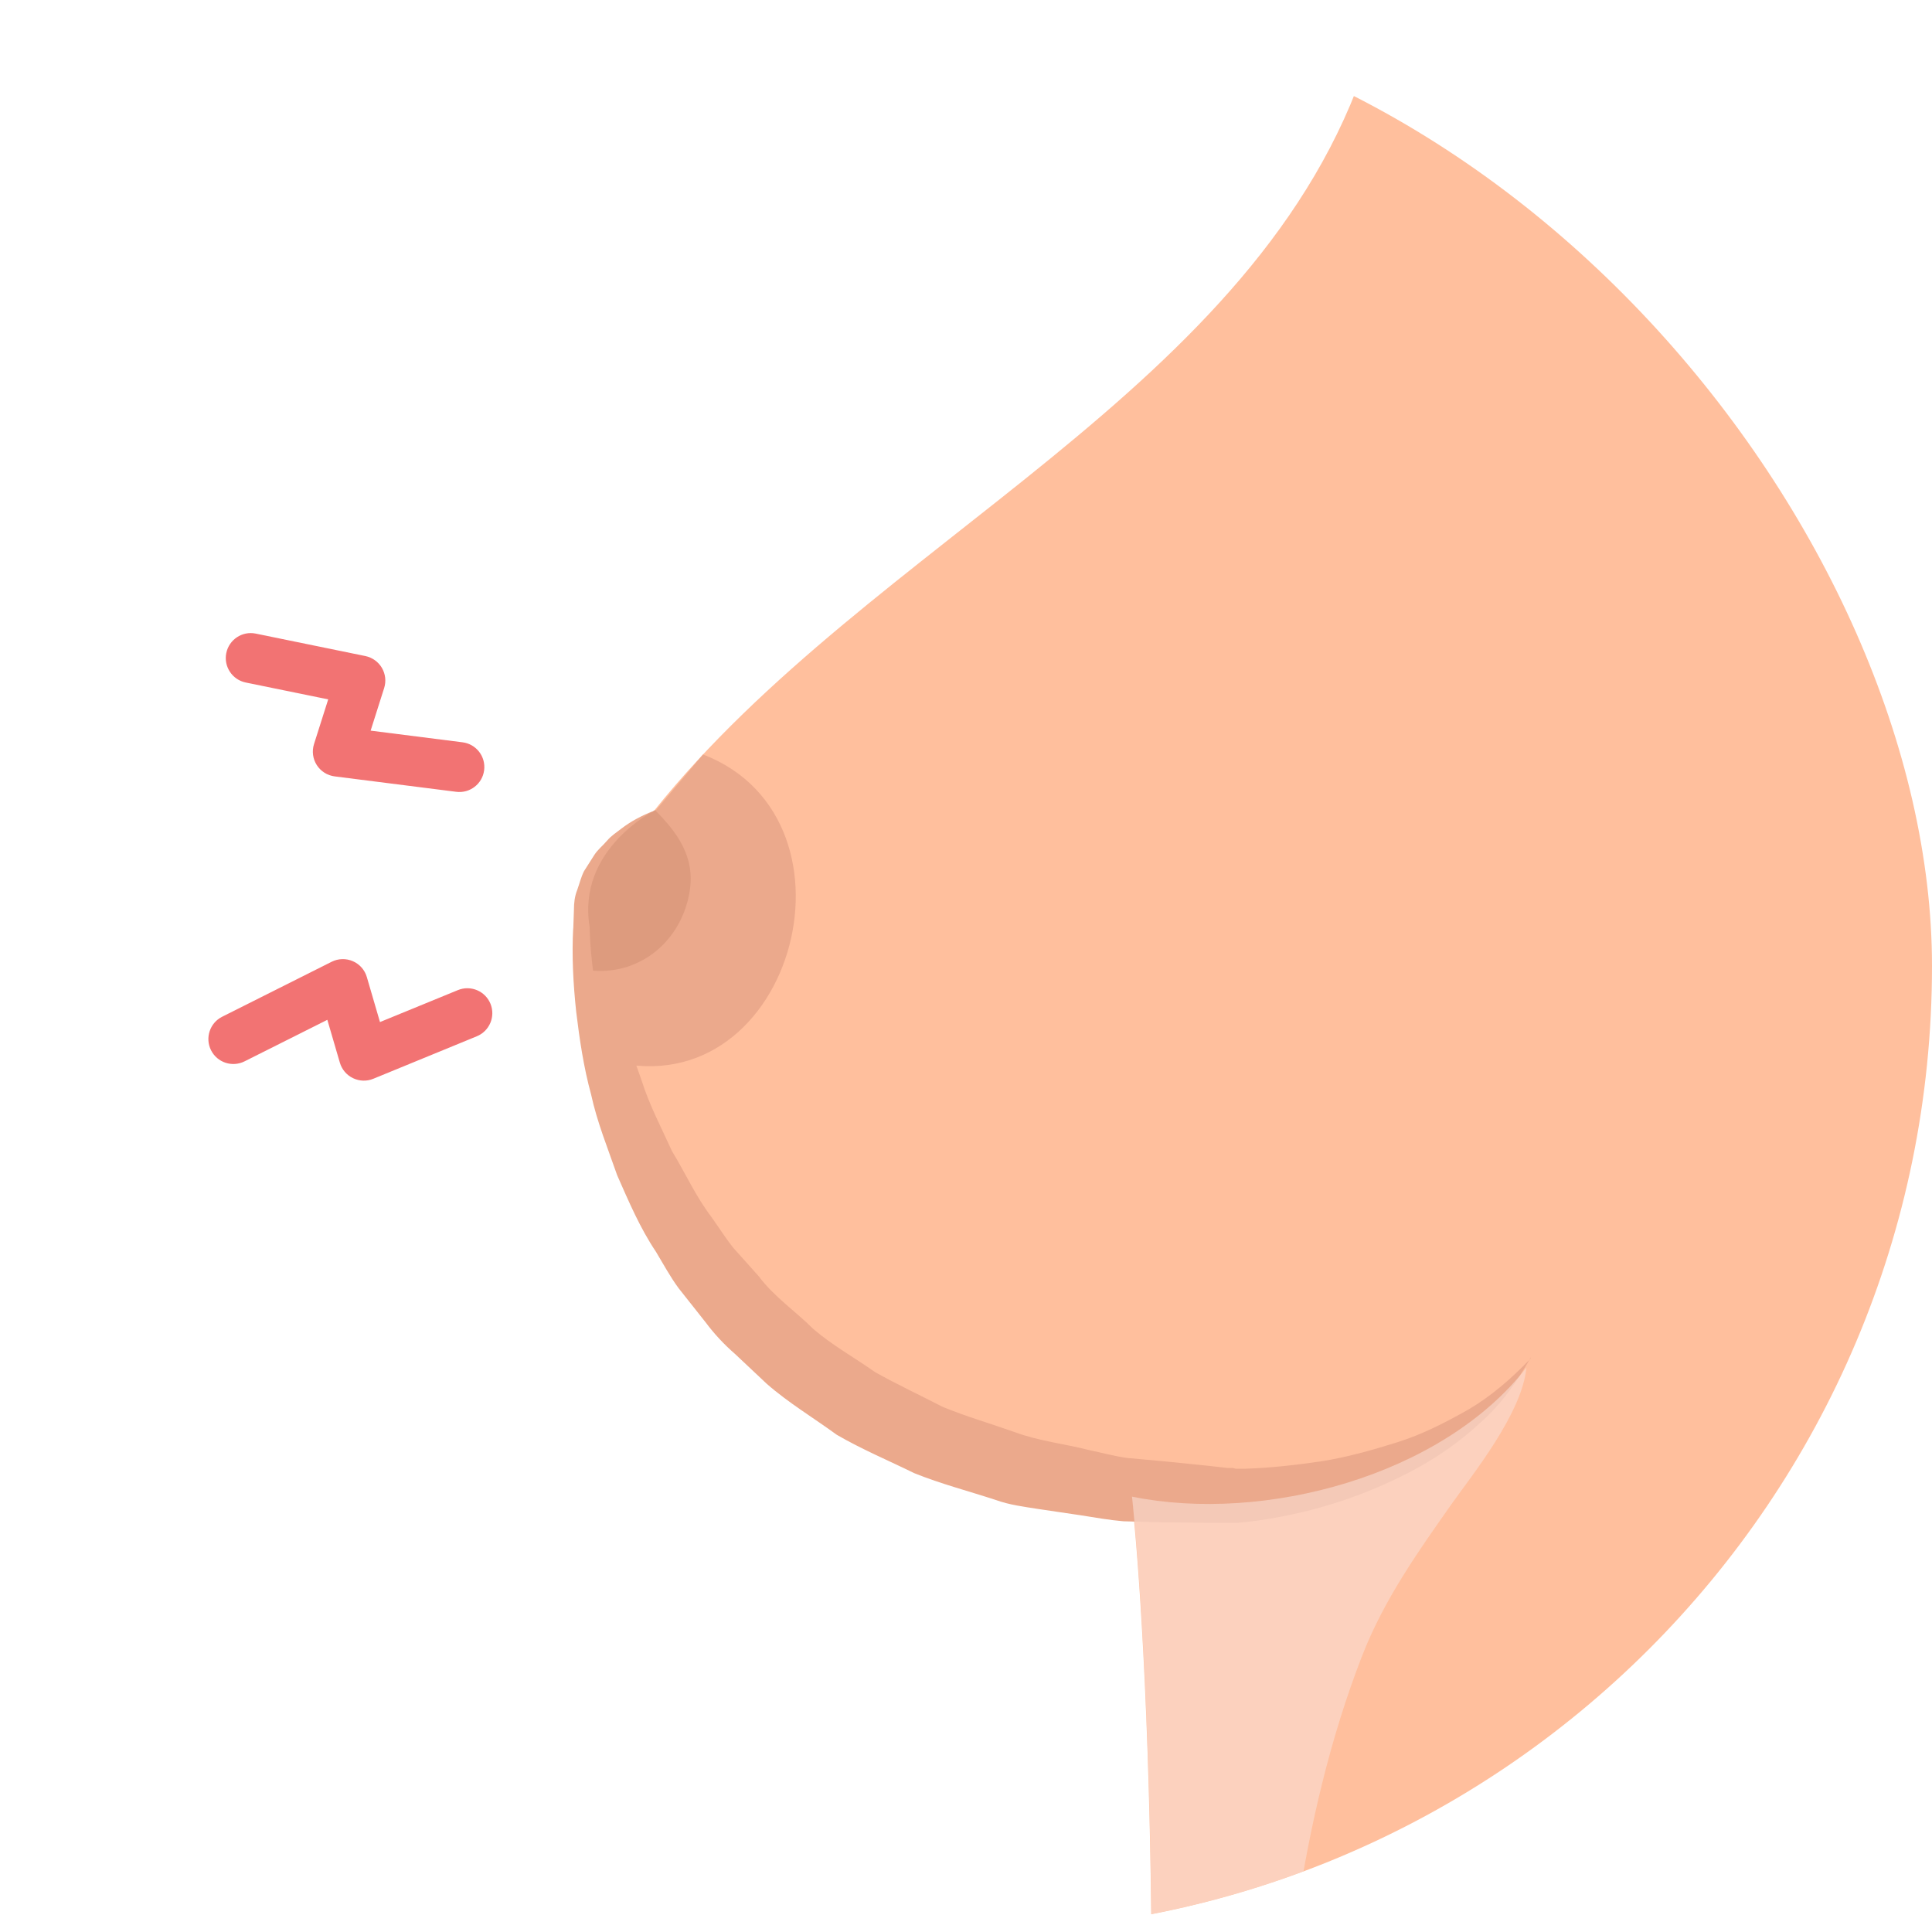 <svg width="56" height="56" viewBox="0 0 56 56" fill="none" xmlns="http://www.w3.org/2000/svg">
<g clip-path="url(#clip0_11560_29002)">
<path d="M44.372 39.34C41.714 43.197 35.804 43.338 35.804 43.338C17.09 43.338 17.09 26.871 17.09 26.871C16.712 24.624 18.959 23.5 18.959 23.5C25.276 15.619 36.49 11.326 39.631 1.726L44.372 -12.761C44.372 -12.761 46.166 -18.055 40.871 -26.721H70.747C70.747 -26.721 68.823 -18.736 70.747 -10.686C70.747 -10.686 77.953 0.345 71.946 34.24L69.515 45.402C69.515 45.402 68.175 52.695 69.32 56.92L77.37 82.722H32.454C34.324 56.152 32.8 43.359 32.8 43.359" fill="#FFBF9D"/>
<path d="M44.372 39.341C43.994 40.022 43.519 40.702 42.903 41.242C42.309 41.794 41.628 42.269 40.904 42.647C39.445 43.414 37.868 43.901 36.215 44.106L35.891 44.138C35.836 44.138 35.891 44.138 35.739 44.138H35.663H35.512H34.918L33.74 44.127L32.563 44.095C32.163 44.062 31.741 43.987 31.331 43.922L30.088 43.738C29.678 43.673 29.256 43.62 28.867 43.479C28.078 43.22 27.279 43.014 26.501 42.701C25.756 42.334 24.978 42.01 24.254 41.588C23.573 41.091 22.849 40.659 22.222 40.108L21.304 39.244C20.991 38.973 20.699 38.66 20.45 38.325L19.672 37.342C19.424 37.007 19.229 36.64 19.013 36.283C18.549 35.592 18.224 34.824 17.89 34.068C17.619 33.29 17.306 32.523 17.133 31.723C16.917 30.935 16.798 30.124 16.701 29.325C16.615 28.514 16.571 27.715 16.615 26.883V26.959L16.636 26.364C16.636 26.17 16.658 25.975 16.733 25.791C16.798 25.608 16.841 25.424 16.928 25.251L17.23 24.776C17.328 24.625 17.479 24.506 17.598 24.365C17.717 24.225 17.868 24.128 18.008 24.02C18.289 23.803 18.603 23.641 18.927 23.512C18.646 23.717 18.397 23.944 18.181 24.214C18.073 24.344 17.965 24.462 17.89 24.614C17.814 24.754 17.706 24.884 17.652 25.035L17.49 25.478C17.447 25.63 17.447 25.781 17.425 25.932C17.393 26.073 17.403 26.224 17.425 26.375L17.479 26.818V26.894C17.576 27.628 17.738 28.385 17.911 29.13C18.095 29.865 18.333 30.589 18.592 31.302C18.819 32.026 19.175 32.696 19.478 33.366C19.867 34.003 20.169 34.684 20.623 35.278C20.839 35.581 21.034 35.894 21.261 36.175L21.995 36.996C22.438 37.59 23.054 38.001 23.573 38.52C24.124 38.995 24.772 39.352 25.366 39.773C26.004 40.13 26.674 40.443 27.322 40.778C28.003 41.059 28.716 41.264 29.418 41.513C30.121 41.772 30.845 41.847 31.569 42.031C31.936 42.107 32.282 42.204 32.66 42.258L33.837 42.366L35.005 42.485L35.588 42.55H35.739L35.815 42.572H36.085C36.82 42.55 37.576 42.463 38.311 42.355C39.056 42.236 39.78 42.031 40.504 41.804C41.228 41.577 41.898 41.232 42.568 40.853C43.227 40.465 43.81 39.957 44.361 39.384L44.372 39.341Z" fill="#EBA98C"/>
<g style="mix-blend-mode:multiply" opacity="0.6">
<path d="M69.333 56.908C68.188 52.684 69.528 45.39 69.528 45.39L71.959 34.229C77.491 3.057 71.84 -8.774 70.889 -10.471C70.802 -10.406 70.716 -10.319 70.63 -10.244C71.029 -3.177 72.78 3.867 72.24 10.966C71.732 17.633 71.083 24.343 69.549 30.869C68.242 36.444 66.416 42.246 63.336 47.13C61.337 50.306 58.755 53.04 55.19 54.045C58.29 54.996 61.348 55.752 63.563 58.443C65.886 61.273 67.215 64.677 68.458 68.081C69.279 70.35 69.895 72.618 70.381 74.974C70.77 76.854 70.792 78.82 71.224 80.679C71.386 81.371 71.602 82.04 71.829 82.699H77.372L69.322 56.898L69.333 56.908Z" fill="#FADED3"/>
</g>
<path d="M17.485 30.694C22.907 32.349 25.324 23.776 20.377 21.868C19.891 22.445 19.439 22.98 19.021 23.473C19.021 23.473 16.735 24.515 17.032 26.774C17.032 26.774 16.972 28.427 17.485 30.705L17.485 30.694Z" fill="#EBA98C"/>
<path d="M17.189 28.135C18.583 28.244 19.75 27.26 19.987 25.856C20.16 24.84 19.631 24.127 18.983 23.479C18.983 23.479 18.972 23.489 18.961 23.5C18.961 23.5 16.713 24.624 17.092 26.871C17.092 26.871 17.092 27.358 17.189 28.135Z" fill="#DD9B7E"/>
<g style="mix-blend-mode:multiply" opacity="0.6">
<path d="M41.445 82.7C39.9 81.263 38.646 79.426 37.89 77.632C36.042 73.235 36.572 67.854 36.842 63.208C37.144 58.119 37.62 52.792 39.478 48.005C40.116 46.363 41.099 44.98 42.104 43.554C42.655 42.776 44.124 40.961 44.243 39.643C41.801 42.776 36.647 44.159 32.812 43.381C32.898 44.191 34.27 57.006 32.455 82.7H41.434H41.445Z" fill="#FADED3"/>
</g>
<path fill-rule="evenodd" clip-rule="evenodd" d="M14.216 29.093C14.367 29.463 14.191 29.885 13.821 30.037L10.82 31.269C10.63 31.347 10.417 31.34 10.232 31.251C10.047 31.163 9.909 30.999 9.851 30.802L9.488 29.56L7.088 30.764C6.731 30.943 6.297 30.799 6.117 30.442C5.938 30.085 6.082 29.65 6.439 29.471L9.614 27.877C9.806 27.781 10.031 27.775 10.228 27.861C10.425 27.946 10.573 28.115 10.633 28.321L11.014 29.625L13.272 28.699C13.641 28.547 14.064 28.724 14.216 29.093Z" fill="#F27373"/>
<path fill-rule="evenodd" clip-rule="evenodd" d="M6.559 18.929C6.639 18.538 7.021 18.285 7.412 18.365L10.59 19.016C10.791 19.057 10.965 19.182 11.069 19.358C11.173 19.535 11.197 19.748 11.135 19.943L10.743 21.178L13.407 21.516C13.803 21.566 14.084 21.928 14.033 22.325C13.983 22.721 13.621 23.001 13.225 22.951L9.7 22.504C9.487 22.477 9.297 22.356 9.182 22.176C9.066 21.995 9.037 21.772 9.102 21.567L9.513 20.272L7.122 19.783C6.731 19.702 6.479 19.32 6.559 18.929Z" fill="#F27373"/>
</g>
<defs>
<clipPath id="clip0_11560_29002">
<rect width="56" height="56" rx="28" fill="white"/>
</clipPath>
</defs>
</svg>
